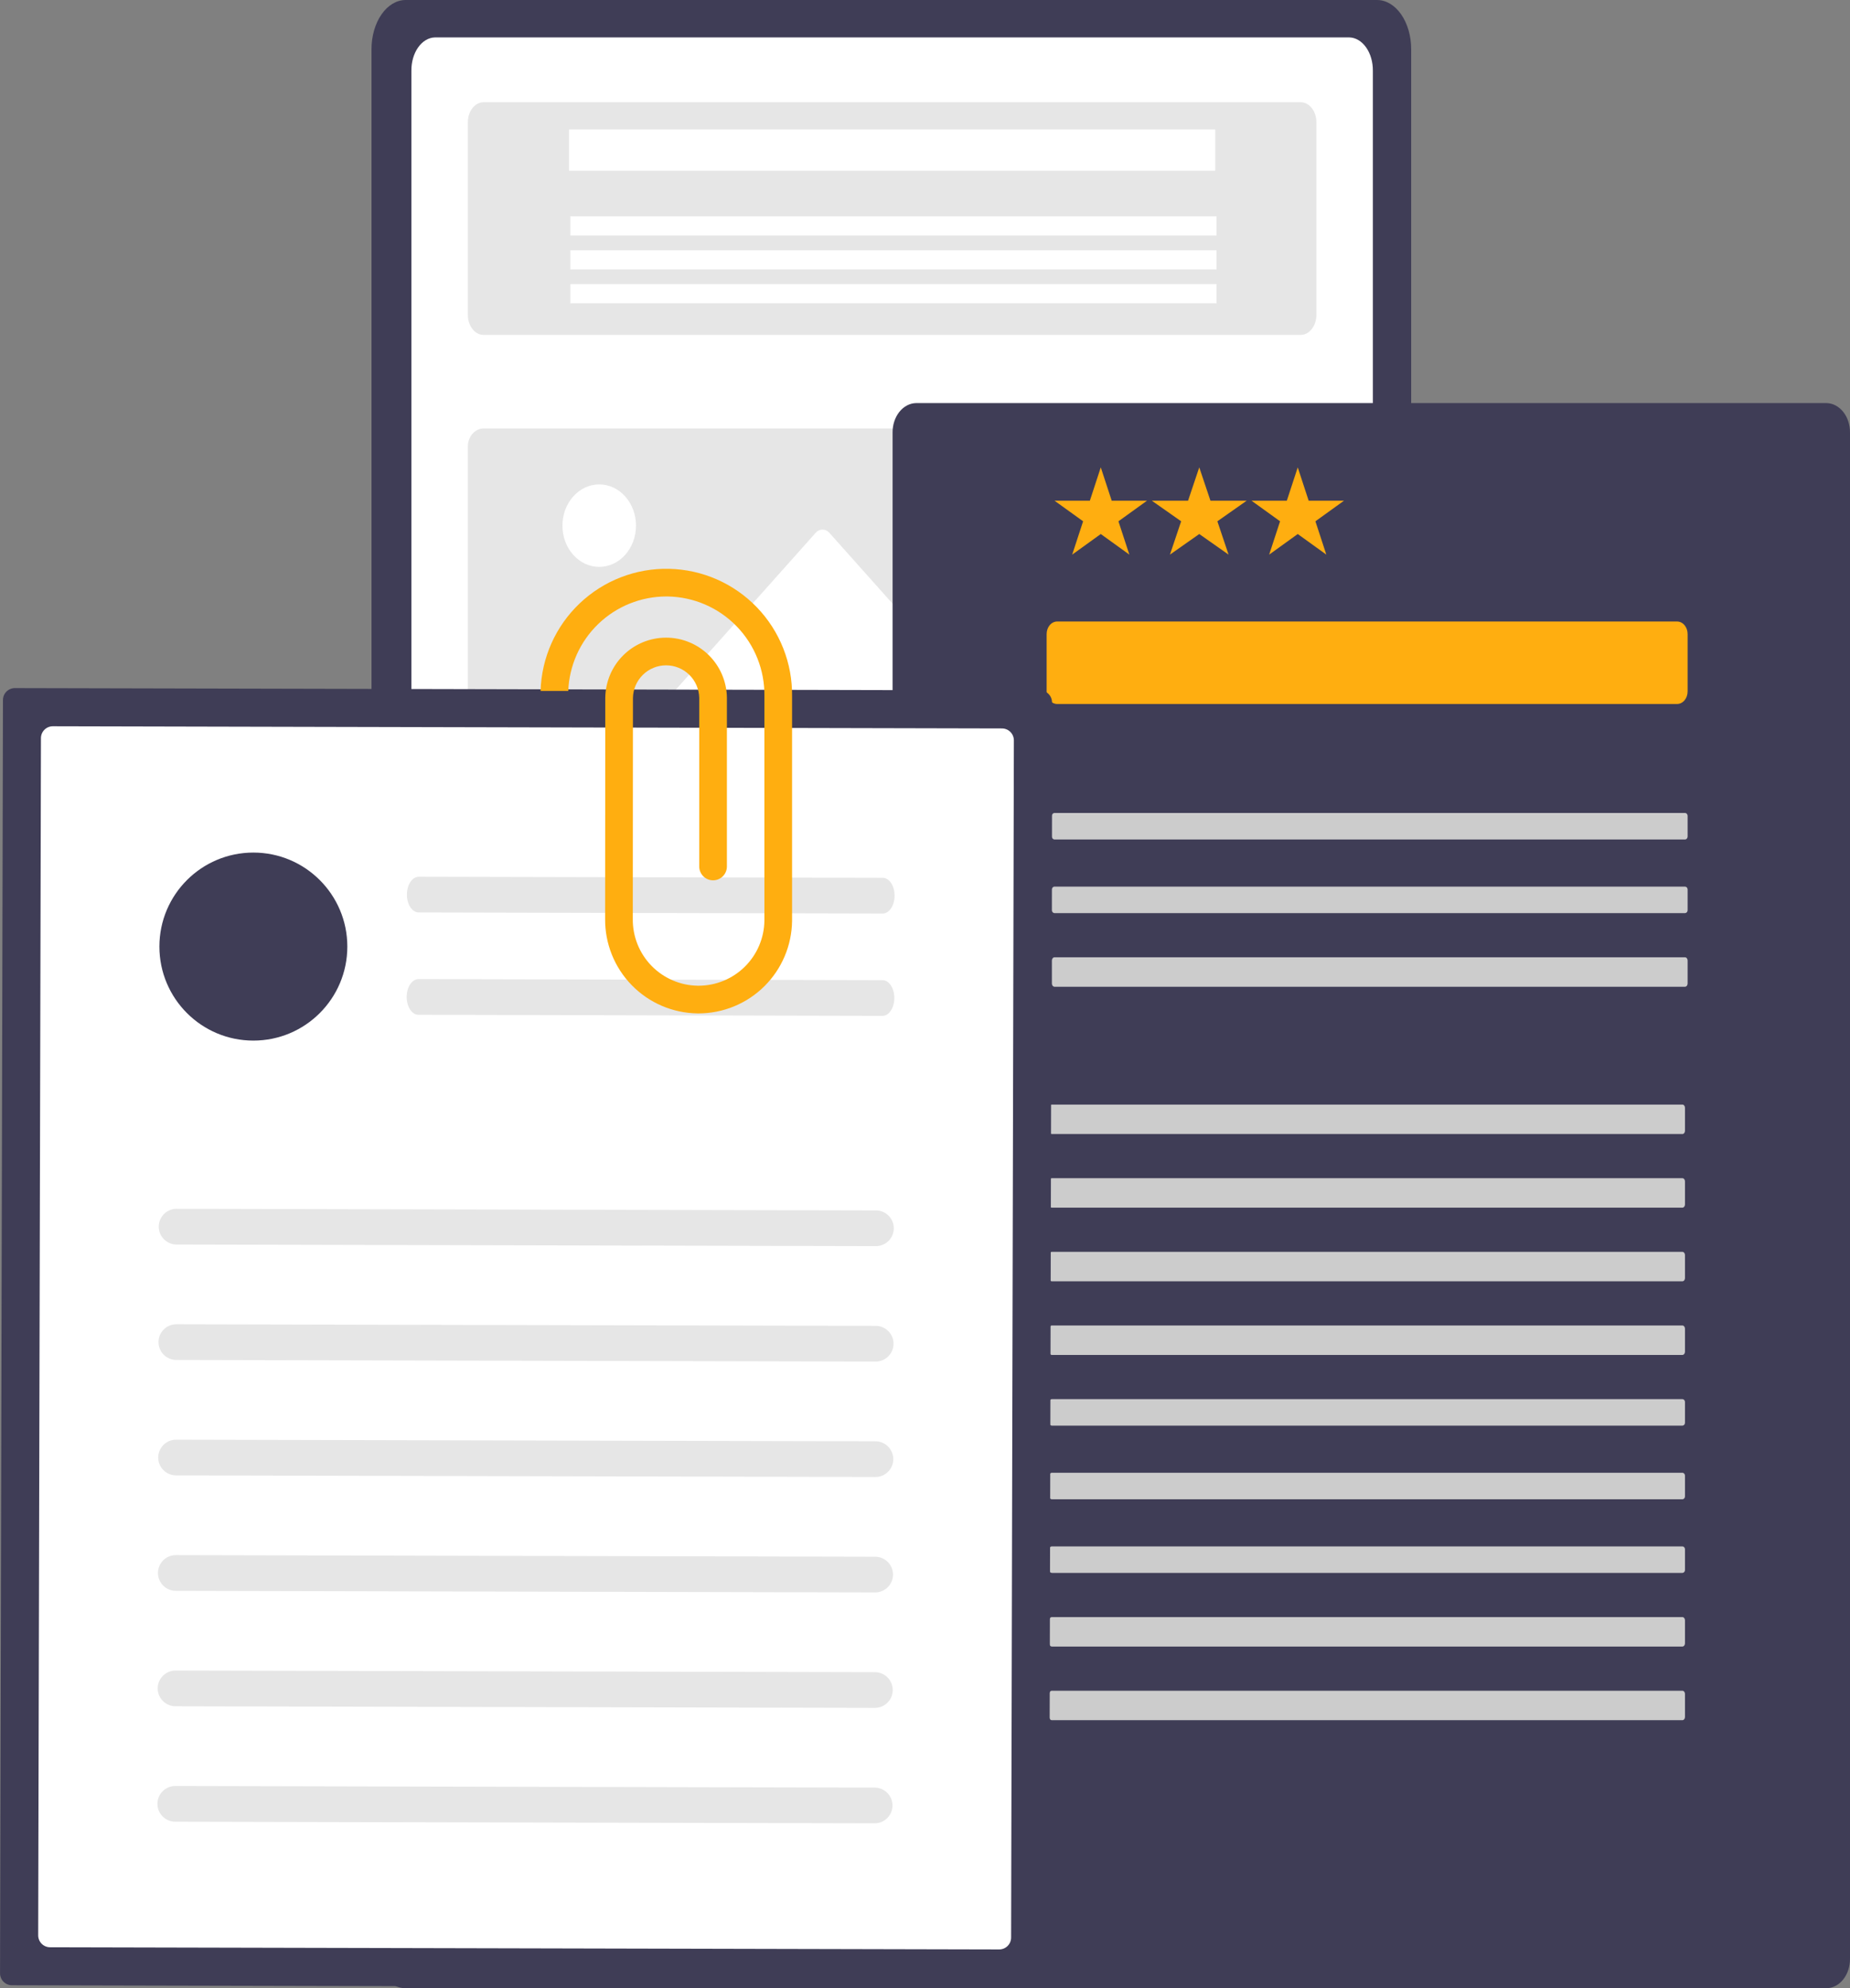 <svg width="742" height="797" viewBox="0 0 742 797" fill="none" xmlns="http://www.w3.org/2000/svg">
<rect x="0" y="0" width="742" height="797" fill="#808080" stroke="none"/>
<g id="undraw_attached_file_n4wm 1">
<g id="Group 1">
<path id="Vector" d="M552.311 0H162.689C159.06 0.006 155.58 2.083 153.014 5.776C150.448 9.469 149.004 14.475 149 19.698V777.302C149.004 782.525 150.448 787.531 153.014 791.224C155.58 794.917 159.06 796.994 162.689 797H552.311C555.94 796.994 559.419 794.917 561.986 791.224C564.552 787.531 565.996 782.525 566 777.302V19.698C565.996 14.475 564.552 9.469 561.986 5.776C559.42 2.083 555.94 0.006 552.311 0Z" fill="#3F3D56"/>
<path id="Vector_2" d="M174.435 15C171.895 15.059 169.475 16.499 167.706 19.005C165.938 21.51 164.965 24.876 165.001 28.365V718.345C164.965 721.833 165.938 725.2 167.706 727.705C169.475 730.21 171.895 731.651 174.435 731.71H541.194C543.735 731.651 546.155 730.21 547.923 727.705C549.692 725.2 550.665 721.833 550.629 718.345V28.365C550.665 24.876 549.692 21.51 547.923 19.005C546.155 16.499 543.735 15.059 541.194 15H174.435Z" fill="white"/>
<path id="Vector_3" d="M193.975 40.976C190.489 40.976 187.653 44.563 187.653 48.972V126.26C187.653 130.668 190.489 134.255 193.975 134.255H521.655C525.141 134.255 527.977 130.668 527.977 126.26V48.972C527.977 44.563 525.141 40.976 521.655 40.976H193.975Z" fill="#E6E6E6"/>
<path id="Vector_4" d="M193.975 171.743C192.275 171.773 190.655 172.557 189.47 173.923C188.284 175.289 187.631 177.126 187.653 179.031V344.223C187.631 346.128 188.284 347.966 189.47 349.332C190.655 350.698 192.275 351.482 193.975 351.511H521.655C523.355 351.482 524.975 350.698 526.16 349.332C527.345 347.966 527.999 346.128 527.977 344.223V179.031C527.999 177.126 527.345 175.289 526.16 173.923C524.975 172.557 523.355 171.773 521.655 171.743H193.975Z" fill="#E6E6E6"/>
<path id="Vector_5" d="M487.412 51.898H228.218V68.428H487.412V51.898Z" fill="white"/>
<path id="Vector_6" d="M487.939 86.73H228.745V94.405H487.939V86.73Z" fill="white"/>
<path id="Vector_7" d="M487.939 100.309H228.745V107.983H487.939V100.309Z" fill="white"/>
<path id="Vector_8" d="M487.939 113.887H228.745V121.562H487.939V113.887Z" fill="white"/>
<path id="Vector_9" d="M382.22 351.806H501.503C502.262 351.806 503.004 351.554 503.636 351.081C504.267 350.608 504.759 349.936 505.05 349.15C505.341 348.364 505.417 347.499 505.269 346.664C505.12 345.829 504.755 345.063 504.218 344.461L427.875 258.908C427.155 258.103 426.178 257.65 425.16 257.65C424.142 257.65 423.166 258.103 422.445 258.908L403.461 280.183C402.713 281.021 401.825 281.686 400.848 282.14C399.871 282.593 398.823 282.827 397.766 282.827C396.708 282.827 395.661 282.593 394.684 282.14C393.706 281.686 392.819 281.021 392.071 280.183L332.609 213.548C331.888 212.742 330.912 212.29 329.894 212.29C328.875 212.29 327.899 212.742 327.178 213.548L210.885 343.87C210.348 344.472 209.982 345.239 209.834 346.074C209.686 346.908 209.762 347.773 210.053 348.56C210.344 349.346 210.836 350.018 211.467 350.491C212.099 350.964 212.841 351.216 213.6 351.216H382.373L382.22 351.806Z" fill="white"/>
<path id="Vector_10" d="M240.335 227.238C248.481 227.238 255.086 219.837 255.086 210.708C255.086 201.578 248.481 194.177 240.335 194.177C232.188 194.177 225.584 201.578 225.584 210.708C225.584 219.837 232.188 227.238 240.335 227.238Z" fill="white"/>
<path id="Vector_11" d="M193.975 390.18C192.275 390.21 190.655 390.994 189.47 392.36C188.284 393.726 187.631 395.563 187.653 397.468V562.66C187.631 564.565 188.284 566.403 189.47 567.769C190.655 569.135 192.275 569.919 193.975 569.948H521.655C523.355 569.919 524.975 569.135 526.16 567.769C527.345 566.403 527.999 564.565 527.977 562.66V397.468C527.999 395.563 527.345 393.726 526.16 392.36C524.975 390.994 523.355 390.21 521.655 390.18H193.975Z" fill="#E6E6E6"/>
<path id="Vector_12" d="M382.22 570.243H501.503C502.262 570.243 503.004 569.991 503.636 569.518C504.267 569.045 504.759 568.373 505.05 567.587C505.34 566.8 505.417 565.935 505.269 565.101C505.12 564.266 504.755 563.499 504.218 562.897L427.875 477.345C427.154 476.54 426.178 476.088 425.16 476.088C424.142 476.088 423.166 476.54 422.445 477.345L403.461 498.62C402.713 499.458 401.825 500.123 400.848 500.577C399.871 501.031 398.823 501.265 397.766 501.265C396.708 501.265 395.66 501.031 394.683 500.577C393.706 500.123 392.818 499.458 392.07 498.62L332.609 431.985C331.888 431.18 330.912 430.727 329.894 430.727C328.876 430.727 327.899 431.18 327.178 431.985L210.885 562.307C210.348 562.909 209.983 563.675 209.834 564.51C209.686 565.345 209.762 566.21 210.053 566.996C210.344 567.783 210.836 568.455 211.467 568.928C212.099 569.4 212.841 569.653 213.6 569.653H382.373L382.22 570.243Z" fill="white"/>
<path id="Vector_13" d="M240.335 445.675C248.481 445.675 255.086 438.274 255.086 429.145C255.086 420.015 248.481 412.614 240.335 412.614C232.188 412.614 225.584 420.015 225.584 429.145C225.584 438.274 232.188 445.675 240.335 445.675Z" fill="white"/>
<path id="Vector_14" d="M367.395 161.581C364.866 161.633 362.456 162.91 360.695 165.131C358.934 167.353 357.965 170.337 358.001 173.43V785.151C357.965 788.244 358.934 791.228 360.695 793.449C362.456 795.671 364.866 796.948 367.395 797H732.605C735.134 796.948 737.544 795.671 739.305 793.449C741.066 791.228 742.035 788.244 741.999 785.151V173.43C742.035 170.337 741.066 167.353 739.305 165.131C737.544 162.91 735.134 161.633 732.605 161.581H367.395Z" fill="#3F3D56"/>
<path id="Vector_15" d="M423.998 249.136C422.881 249.138 421.81 249.667 421.02 250.607C420.229 251.548 419.785 252.823 419.784 254.153V277.18C419.785 278.51 420.229 279.785 421.02 280.726C421.81 281.666 422.881 282.196 423.998 282.197H672.656C673.773 282.196 674.844 281.667 675.634 280.726C676.425 279.785 676.869 278.51 676.87 277.18V254.153C676.869 252.823 676.425 251.548 675.634 250.607C674.844 249.667 673.773 249.138 672.656 249.136H423.998Z" fill="#FFAE10"/>
<path id="Vector_16" d="M422.945 325.884C422.665 325.885 422.398 326.007 422.2 326.224C422.002 326.442 421.891 326.736 421.891 327.044V335.352C421.891 335.659 422.002 335.954 422.2 336.171C422.398 336.388 422.665 336.511 422.945 336.511H675.817C676.096 336.511 676.364 336.389 676.561 336.171C676.759 335.954 676.87 335.659 676.87 335.352V327.044C676.87 326.736 676.759 326.442 676.561 326.224C676.364 326.007 676.096 325.885 675.817 325.884H422.945Z" fill="#CCCCCC"/>
<path id="Vector_17" d="M422.945 355.403C422.665 355.403 422.398 355.526 422.2 355.743C422.002 355.96 421.891 356.255 421.891 356.562V364.87C421.891 365.178 422.002 365.472 422.2 365.69C422.398 365.907 422.665 366.029 422.945 366.03H675.817C676.096 366.029 676.364 365.907 676.561 365.69C676.759 365.472 676.87 365.178 676.87 364.87V356.562C676.87 356.255 676.759 355.96 676.561 355.743C676.364 355.525 676.096 355.403 675.817 355.403H422.945Z" fill="#CCCCCC"/>
<path id="Vector_18" d="M422.945 383.741C422.665 383.741 422.398 383.877 422.2 384.119C422.002 384.36 421.891 384.687 421.891 385.029V394.26C421.891 394.602 422.002 394.929 422.2 395.17C422.398 395.412 422.665 395.548 422.945 395.548H675.817C676.096 395.548 676.364 395.412 676.561 395.17C676.759 394.929 676.87 394.602 676.87 394.26V385.029C676.87 384.687 676.759 384.36 676.561 384.118C676.364 383.877 676.096 383.741 675.817 383.741H422.945Z" fill="#CCCCCC"/>
<path id="Vector_19" d="M421.891 442.778C421.612 442.778 421.344 442.914 421.146 443.156C420.949 443.397 420.838 443.724 420.837 444.066V453.297C420.838 453.639 420.949 453.966 421.146 454.207C421.344 454.449 421.612 454.585 421.891 454.585H674.763C675.042 454.585 675.31 454.449 675.508 454.208C675.705 453.966 675.816 453.639 675.817 453.297V444.066C675.816 443.724 675.705 443.397 675.508 443.155C675.31 442.914 675.042 442.778 674.763 442.778H421.891Z" fill="#CCCCCC"/>
<path id="Vector_20" d="M421.891 472.296C421.612 472.297 421.344 472.433 421.146 472.674C420.949 472.916 420.838 473.243 420.837 473.584V482.816C420.838 483.157 420.949 483.484 421.146 483.726C421.344 483.967 421.612 484.103 421.891 484.104H674.763C675.042 484.103 675.31 483.968 675.508 483.726C675.705 483.485 675.816 483.157 675.817 482.816V473.584C675.816 473.243 675.705 472.915 675.508 472.674C675.31 472.432 675.042 472.297 674.763 472.296H421.891Z" fill="#CCCCCC"/>
<path id="Vector_21" d="M421.891 501.815C421.612 501.815 421.344 501.951 421.146 502.192C420.949 502.434 420.838 502.761 420.837 503.103V512.334C420.838 512.676 420.949 513.003 421.146 513.245C421.344 513.486 421.612 513.622 421.891 513.622H674.763C675.042 513.622 675.31 513.486 675.508 513.245C675.705 513.003 675.816 512.676 675.817 512.334V503.103C675.816 502.761 675.705 502.434 675.508 502.192C675.31 501.951 675.042 501.815 674.763 501.815H421.891Z" fill="#CCCCCC"/>
<path id="Vector_22" d="M421.891 531.333C421.612 531.334 421.344 531.47 421.146 531.711C420.949 531.953 420.838 532.28 420.837 532.621V541.853C420.838 542.194 420.949 542.522 421.146 542.763C421.344 543.005 421.612 543.14 421.891 543.141H674.763C675.042 543.141 675.31 543.005 675.508 542.763C675.705 542.522 675.816 542.194 675.817 541.853V532.621C675.816 532.28 675.705 531.952 675.508 531.711C675.31 531.469 675.042 531.334 674.763 531.333H421.891Z" fill="#CCCCCC"/>
<path id="Vector_23" d="M421.891 560.852C421.612 560.852 421.344 560.974 421.146 561.192C420.949 561.409 420.838 561.704 420.837 562.011V570.319C420.838 570.627 420.949 570.921 421.146 571.139C421.344 571.356 421.612 571.478 421.891 571.479H674.763C675.042 571.478 675.31 571.356 675.508 571.139C675.705 570.921 675.816 570.627 675.817 570.319V562.011C675.816 561.704 675.705 561.409 675.508 561.192C675.31 560.974 675.042 560.852 674.763 560.852H421.891Z" fill="#CCCCCC"/>
<path id="Vector_24" d="M421.891 590.37C421.612 590.371 421.344 590.493 421.146 590.71C420.949 590.928 420.838 591.222 420.837 591.53V599.838C420.838 600.145 420.949 600.44 421.146 600.657C421.344 600.875 421.612 600.997 421.891 600.997H674.763C675.042 600.997 675.31 600.875 675.508 600.657C675.705 600.44 675.816 600.145 675.817 599.838V591.53C675.816 591.222 675.705 590.928 675.508 590.71C675.31 590.493 675.042 590.371 674.763 590.37H421.891Z" fill="#CCCCCC"/>
<path id="Vector_25" d="M421.891 619.889C421.612 619.889 421.344 620.012 421.146 620.229C420.949 620.446 420.838 620.741 420.837 621.048V629.356C420.838 629.664 420.949 629.958 421.146 630.176C421.344 630.393 421.612 630.515 421.891 630.516H674.763C675.042 630.515 675.31 630.393 675.508 630.176C675.705 629.958 675.816 629.664 675.817 629.356V621.048C675.816 620.741 675.705 620.446 675.508 620.229C675.31 620.011 675.042 619.889 674.763 619.889H421.891Z" fill="#CCCCCC"/>
<path id="Vector_26" d="M421.891 648.227C421.612 648.227 421.344 648.363 421.146 648.604C420.949 648.846 420.838 649.173 420.837 649.515V658.746C420.838 659.088 420.949 659.415 421.146 659.656C421.344 659.898 421.612 660.034 421.891 660.034H674.763C675.042 660.034 675.31 659.898 675.508 659.657C675.705 659.415 675.816 659.088 675.817 658.746V649.515C675.816 649.173 675.705 648.846 675.508 648.604C675.31 648.363 675.042 648.227 674.763 648.227H421.891Z" fill="#CCCCCC"/>
<path id="Vector_27" d="M421.891 677.745C421.612 677.746 421.344 677.881 421.146 678.123C420.949 678.364 420.838 678.692 420.837 679.033V688.265C420.838 688.606 420.949 688.934 421.146 689.175C421.344 689.417 421.612 689.552 421.891 689.553H674.763C675.042 689.552 675.31 689.417 675.508 689.175C675.705 688.934 675.816 688.606 675.817 688.265V679.033C675.816 678.692 675.705 678.364 675.508 678.123C675.31 677.881 675.042 677.745 674.763 677.745H421.891Z" fill="#CCCCCC"/>
<path id="Star 1" d="M441.5 187.354L445.878 200.711H460.046L448.584 208.966L452.962 222.323L441.5 214.068L430.038 222.323L434.416 208.966L422.954 200.711H437.122L441.5 187.354Z" fill="#FFAE10"/>
<path id="Star 3" d="M481 187.354L485.49 200.711H500.021L488.265 208.966L492.756 222.323L481 214.068L469.244 222.323L473.735 208.966L461.979 200.711H476.51L481 187.354Z" fill="#FFAE10"/>
<path id="Star 2" d="M520.5 187.354L524.878 200.711H539.046L527.584 208.966L531.962 222.323L520.5 214.068L509.038 222.323L513.416 208.966L501.954 200.711H516.122L520.5 187.354Z" fill="#FFAE10"/>
</g>
<g id="Group 2">
<path id="Vector_28" d="M5.971 275.827C4.706 275.825 3.493 276.325 2.596 277.218C1.7 278.11 1.194 279.321 1.189 280.586L0.015 791.025C0.013 792.289 0.514 793.503 1.406 794.399C2.298 795.296 3.51 795.802 4.774 795.806L415.987 796.752C417.252 796.754 418.465 796.254 419.362 795.361C420.258 794.469 420.764 793.258 420.768 791.993L421.943 281.554C421.944 280.29 421.444 279.076 420.552 278.18C419.66 277.283 418.448 276.777 417.184 276.773L5.971 275.827Z" fill="#3F3D56"/>
<path id="Vector_29" d="M21.201 291.127C19.936 291.126 18.723 291.626 17.826 292.518C16.93 293.411 16.424 294.622 16.42 295.887L15.315 775.794C15.314 777.059 15.814 778.273 16.706 779.169C17.599 780.065 18.81 780.571 20.075 780.576L400.757 781.452C402.022 781.453 403.235 780.953 404.132 780.061C405.028 779.168 405.534 777.957 405.538 776.692L406.643 296.785C406.644 295.52 406.144 294.306 405.252 293.41C404.359 292.513 403.148 292.008 401.883 292.003L21.201 291.127Z" fill="white"/>
<path id="Vector_30" d="M351.316 499.522L70.813 498.876C69.873 498.875 68.942 498.688 68.075 498.327C67.207 497.965 66.419 497.436 65.755 496.77C65.092 496.104 64.567 495.314 64.209 494.445C63.851 493.576 63.668 492.644 63.67 491.704C63.672 490.764 63.859 489.834 64.221 488.966C64.583 488.099 65.112 487.311 65.779 486.648C66.445 485.985 67.236 485.46 68.105 485.102C68.975 484.745 69.906 484.562 70.846 484.565L351.349 485.211C353.246 485.216 355.063 485.975 356.401 487.319C357.739 488.664 358.488 490.486 358.484 492.383C358.48 494.28 357.722 496.098 356.378 497.436C355.034 498.775 353.213 499.525 351.316 499.522Z" fill="#E6E6E6"/>
<path id="Vector_31" d="M354.031 366.193L167.937 365.765C165.315 365.759 163.197 362.55 163.206 358.598C163.215 354.647 165.348 351.448 167.97 351.454L354.064 351.882C356.686 351.888 358.804 355.097 358.795 359.049C358.786 363 356.653 366.199 354.031 366.193Z" fill="#E6E6E6"/>
<path id="Vector_32" d="M353.936 407.219L167.842 406.791C165.221 406.785 163.103 403.576 163.112 399.624C163.121 395.672 165.254 392.474 167.875 392.48L353.969 392.908C356.592 392.914 358.709 396.123 358.7 400.074C358.691 404.026 356.559 407.225 353.936 407.219Z" fill="#E6E6E6"/>
<path id="Vector_33" d="M351.209 545.795L70.707 545.15C68.809 545.144 66.992 544.386 65.654 543.041C64.316 541.696 63.567 539.875 63.571 537.978C63.576 536.081 64.333 534.263 65.677 532.924C67.022 531.585 68.842 530.835 70.74 530.839L351.242 531.484C353.139 531.489 354.957 532.248 356.295 533.593C357.633 534.938 358.382 536.759 358.378 538.656C358.373 540.553 357.616 542.371 356.271 543.71C354.927 545.049 353.106 545.799 351.209 545.795Z" fill="#E6E6E6"/>
<path id="Vector_34" d="M351.103 592.069L70.6 591.423C69.66 591.422 68.73 591.235 67.862 590.873C66.994 590.512 66.206 589.983 65.543 589.317C64.879 588.651 64.354 587.861 63.996 586.992C63.638 586.122 63.455 585.191 63.457 584.251C63.459 583.311 63.647 582.381 64.008 581.513C64.37 580.646 64.899 579.858 65.566 579.195C66.232 578.532 67.023 578.007 67.892 577.649C68.762 577.292 69.693 577.109 70.633 577.112L351.136 577.757C352.076 577.759 353.006 577.946 353.874 578.307C354.742 578.669 355.53 579.198 356.193 579.864C356.857 580.53 357.382 581.32 357.74 582.189C358.098 583.058 358.281 583.99 358.279 584.93C358.277 585.87 358.089 586.8 357.727 587.668C357.366 588.535 356.836 589.323 356.17 589.986C355.504 590.649 354.713 591.174 353.844 591.532C352.974 591.889 352.043 592.071 351.103 592.069Z" fill="#E6E6E6"/>
<path id="Vector_35" d="M350.996 638.342L70.494 637.697C69.554 637.695 68.624 637.507 67.757 637.146C66.889 636.784 66.102 636.255 65.439 635.589C64.776 634.923 64.25 634.133 63.893 633.264C63.535 632.395 63.352 631.464 63.354 630.524C63.357 629.585 63.544 628.655 63.905 627.787C64.267 626.92 64.796 626.132 65.462 625.47C66.128 624.807 66.918 624.281 67.787 623.924C68.656 623.566 69.587 623.383 70.526 623.385L351.029 624.031C352.926 624.036 354.744 624.795 356.082 626.14C357.42 627.485 358.169 629.306 358.165 631.203C358.16 633.1 357.403 634.918 356.058 636.257C354.714 637.595 352.893 638.345 350.996 638.342Z" fill="#E6E6E6"/>
<path id="Vector_36" d="M350.89 684.616L70.387 683.97C68.49 683.965 66.673 683.206 65.335 681.861C63.997 680.516 63.247 678.695 63.252 676.798C63.256 674.901 64.014 673.083 65.358 671.744C66.702 670.406 68.523 669.655 70.42 669.659L350.923 670.304C352.82 670.31 354.637 671.068 355.975 672.413C357.313 673.758 358.062 675.579 358.058 677.476C358.054 679.373 357.296 681.191 355.952 682.53C354.608 683.869 352.787 684.619 350.89 684.616Z" fill="#E6E6E6"/>
<path id="Vector_37" d="M350.783 730.889L70.281 730.244C69.341 730.241 68.411 730.054 67.543 729.693C66.676 729.331 65.888 728.802 65.226 728.136C63.887 726.791 63.137 724.969 63.141 723.071C63.146 721.174 63.904 719.355 65.249 718.016C66.594 716.678 68.416 715.928 70.314 715.932L350.816 716.578C351.756 716.579 352.687 716.766 353.555 717.128C354.422 717.489 355.21 718.018 355.874 718.684C356.537 719.35 357.063 720.14 357.421 721.009C357.778 721.879 357.962 722.81 357.959 723.75C357.957 724.69 357.77 725.62 357.408 726.488C357.046 727.355 356.517 728.143 355.85 728.806C355.184 729.469 354.394 729.994 353.524 730.352C352.655 730.709 351.723 730.892 350.783 730.889Z" fill="#E6E6E6"/>
<path id="Vector_38" d="M101.619 417.134C122.433 417.134 139.306 400.261 139.306 379.447C139.306 358.633 122.433 341.76 101.619 341.76C80.805 341.76 63.932 358.633 63.932 379.447C63.932 400.261 80.805 417.134 101.619 417.134Z" fill="#3F3D56"/>
<path id="Vector_39" d="M317.685 368.353L317.683 279.186C317.878 265.872 312.801 253.022 303.56 243.436C294.318 233.85 281.662 228.307 268.35 228.014C255.039 227.721 242.151 232.703 232.497 241.873C222.843 251.043 217.206 263.658 216.815 276.968H227.918C228.312 266.801 232.624 257.182 239.951 250.123C247.278 243.064 257.052 239.114 267.226 239.099C267.417 239.099 267.612 239.101 267.804 239.104C278.249 239.271 288.201 243.578 295.473 251.079C302.745 258.579 306.743 268.66 306.587 279.106V368.399C306.589 368.627 306.589 368.854 306.587 369.06C306.495 376.001 303.675 382.627 298.737 387.506C293.8 392.385 287.141 395.125 280.199 395.135C280.091 395.135 279.982 395.134 279.874 395.133C272.867 395.036 266.185 392.162 261.296 387.141C256.408 382.12 253.712 375.364 253.802 368.357L253.863 279.79C253.918 276.309 255.337 272.987 257.815 270.541C260.293 268.094 263.631 266.717 267.114 266.706C270.596 266.694 273.943 268.049 276.437 270.48C278.931 272.91 280.371 276.222 280.45 279.703V347.336C280.45 348.808 281.034 350.219 282.075 351.26C283.115 352.301 284.527 352.885 285.998 352.885C287.47 352.885 288.882 352.301 289.922 351.26C290.963 350.219 291.547 348.808 291.547 347.336L291.546 279.615C291.445 273.206 288.825 267.094 284.253 262.601C279.681 258.109 273.525 255.596 267.115 255.607C260.705 255.618 254.557 258.152 250 262.66C245.444 267.169 242.845 273.29 242.766 279.699L242.705 368.286C242.596 378.225 246.434 387.802 253.377 394.915C260.32 402.029 269.801 406.098 279.74 406.23C279.895 406.232 280.046 406.232 280.201 406.232C290.065 406.217 299.525 402.321 306.539 395.387C313.553 388.453 317.557 379.037 317.685 369.175C317.687 368.885 317.687 368.595 317.685 368.353Z" fill="#FFAE10"/>
</g>
</g>
</svg>
